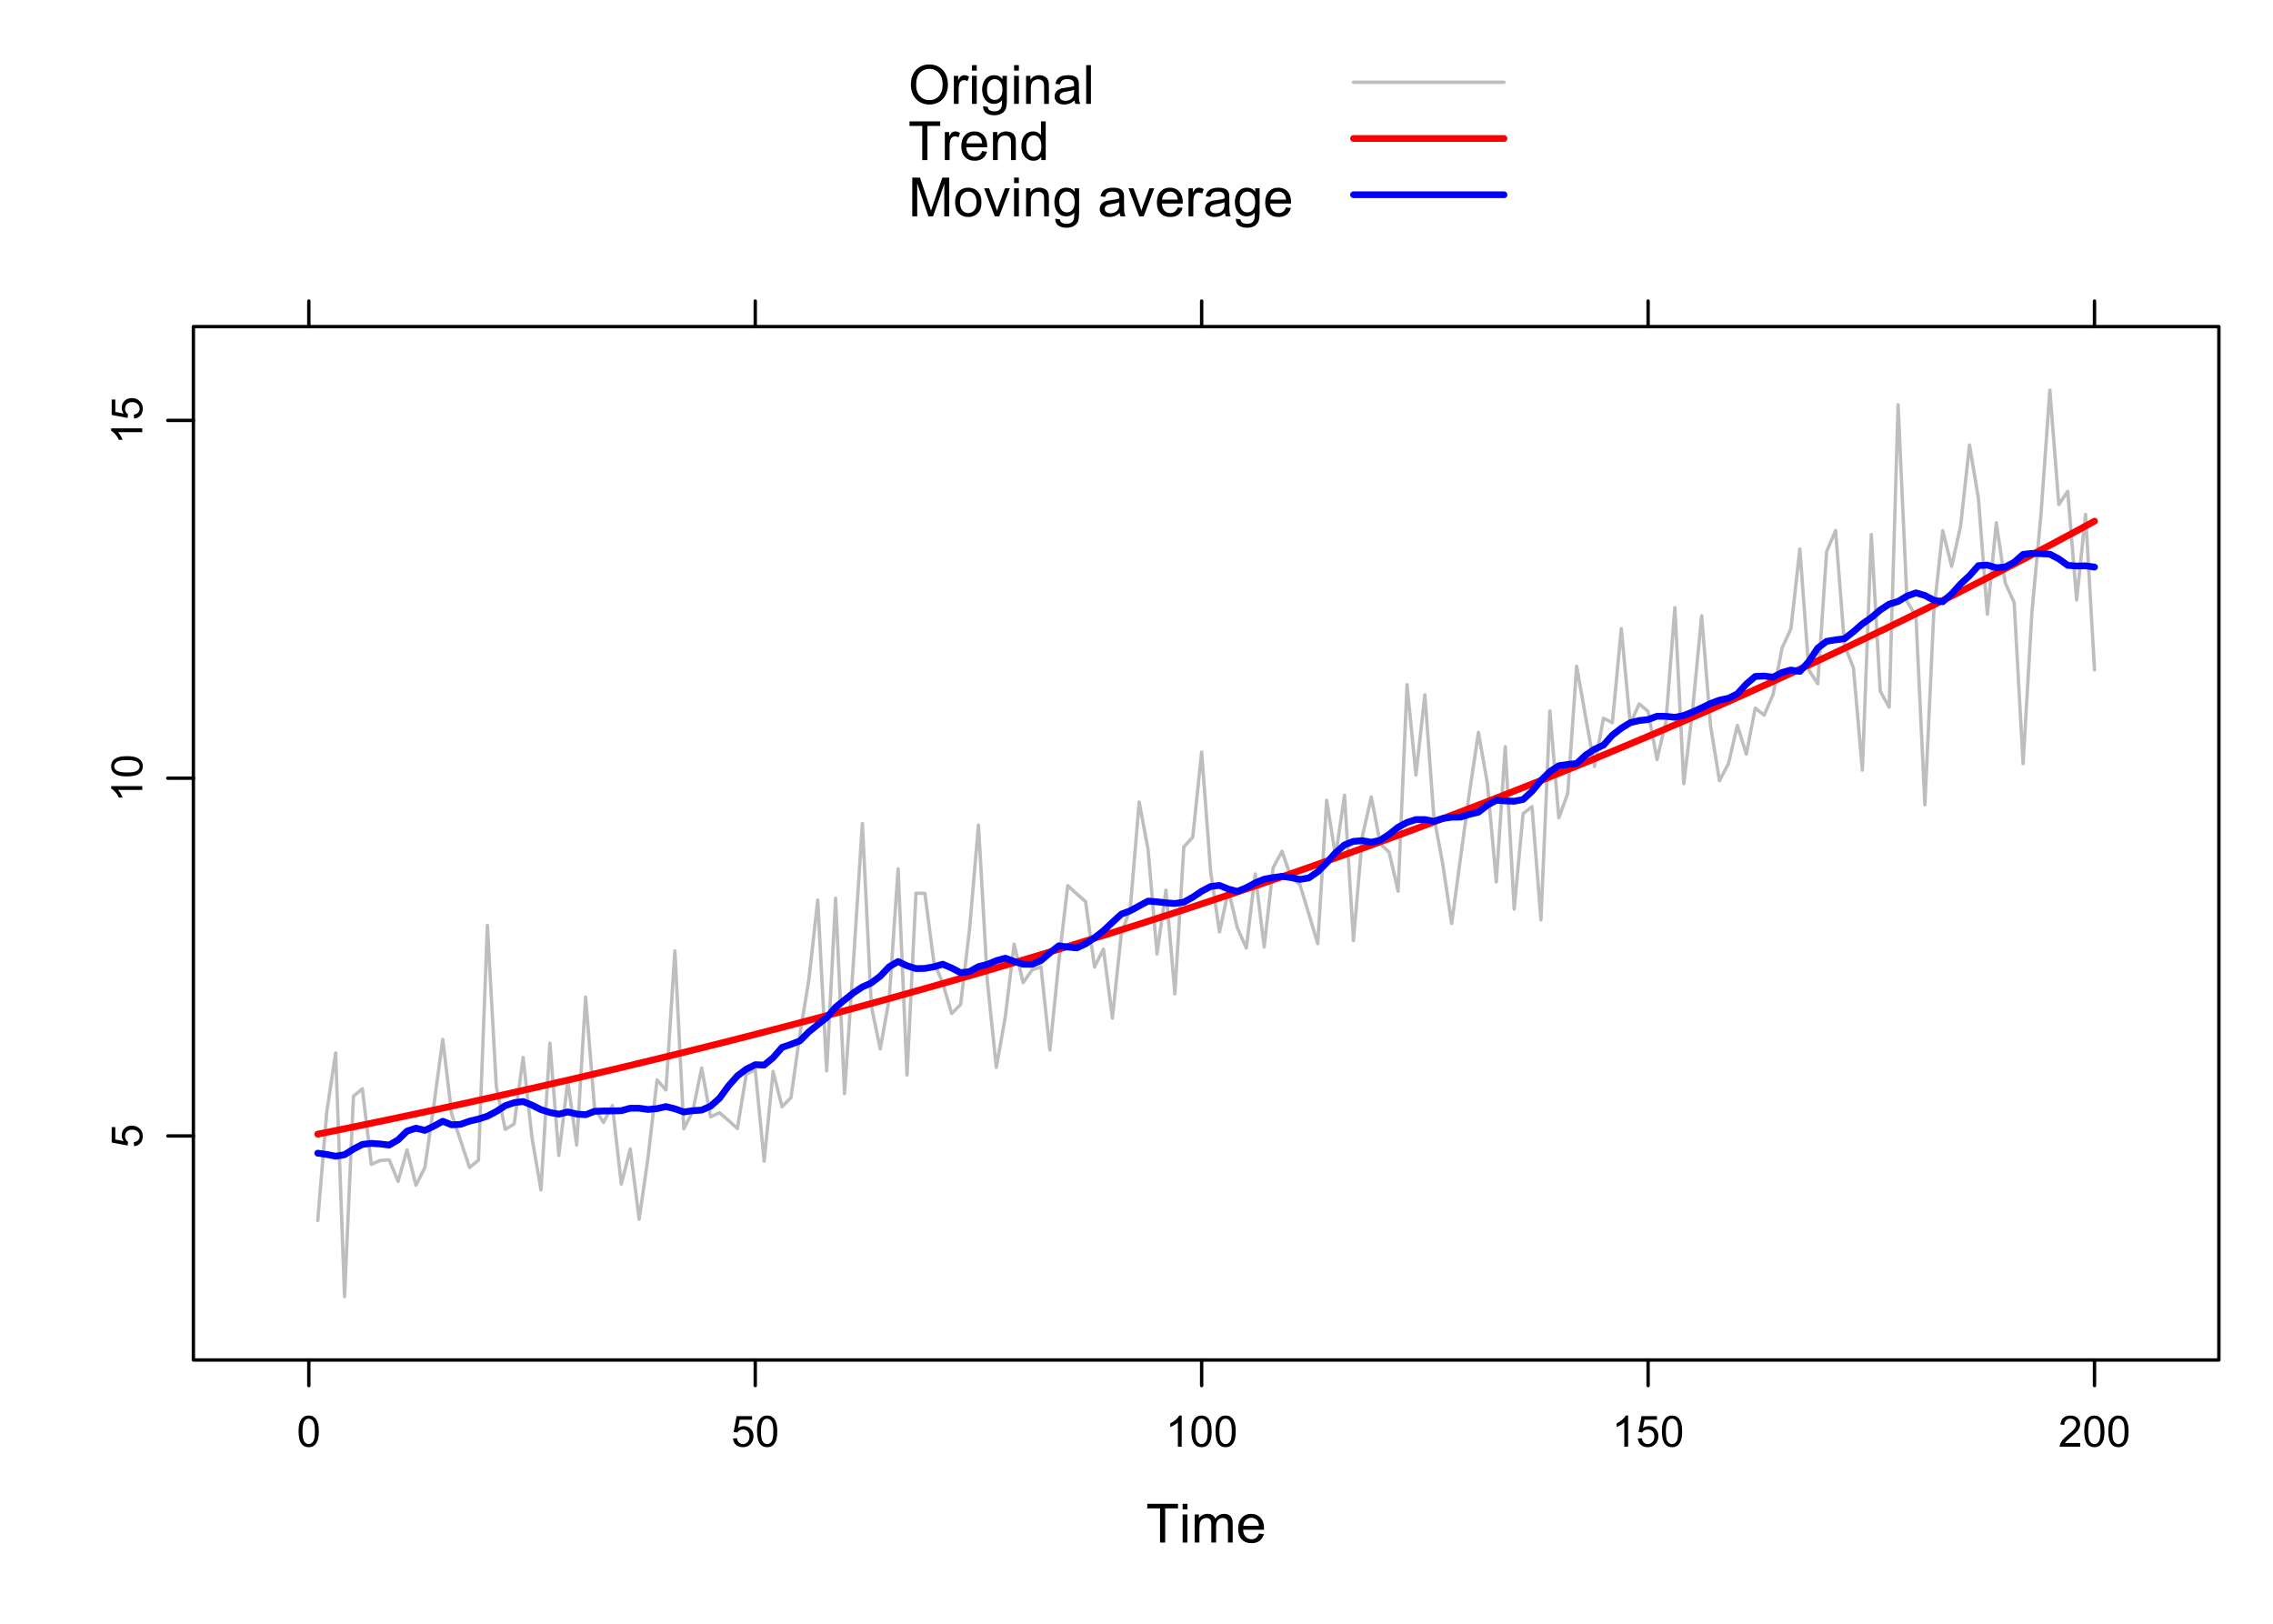 <?xml version="1.0" encoding="UTF-8"?>
<svg xmlns="http://www.w3.org/2000/svg" xmlns:xlink="http://www.w3.org/1999/xlink" width="504" height="360" viewBox="0 0 504 360">
<defs>
<g>
<g id="glyph-0-0">
<path d="M 3.109 0 L 3.109 -7.578 L 0.281 -7.578 L 0.281 -8.59 L 7.09 -8.59 L 7.09 -7.578 L 4.25 -7.578 L 4.25 0 Z M 3.109 0 "/>
</g>
<g id="glyph-0-1">
<path d="M 0.797 -7.375 L 0.797 -8.59 L 1.852 -8.59 L 1.852 -7.375 L 0.797 -7.375 M 0.797 0 L 0.797 -6.223 L 1.852 -6.223 L 1.852 0 Z M 0.797 0 "/>
</g>
<g id="glyph-0-2">
<path d="M 0.789 0 L 0.789 -6.223 L 1.734 -6.223 L 1.734 -5.352 C 1.93 -5.656 2.188 -5.898 2.516 -6.086 C 2.836 -6.27 3.207 -6.363 3.621 -6.363 C 4.082 -6.363 4.461 -6.266 4.754 -6.078 C 5.051 -5.883 5.258 -5.617 5.379 -5.273 C 5.871 -6 6.512 -6.363 7.301 -6.363 C 7.918 -6.363 8.391 -6.191 8.727 -5.852 C 9.055 -5.508 9.223 -4.98 9.223 -4.273 L 9.223 0 L 8.172 0 L 8.172 -3.922 C 8.172 -4.34 8.141 -4.645 8.07 -4.832 C 8.004 -5.016 7.879 -5.164 7.699 -5.281 C 7.52 -5.391 7.309 -5.449 7.066 -5.449 C 6.629 -5.449 6.266 -5.305 5.977 -5.012 C 5.688 -4.723 5.543 -4.254 5.543 -3.617 L 5.543 0 L 4.488 0 L 4.488 -4.043 C 4.488 -4.512 4.402 -4.863 4.23 -5.098 C 4.059 -5.332 3.777 -5.449 3.387 -5.449 C 3.09 -5.449 2.816 -5.371 2.562 -5.215 C 2.312 -5.059 2.129 -4.828 2.016 -4.531 C 1.902 -4.227 1.844 -3.793 1.844 -3.227 L 1.844 0 Z M 0.789 0 "/>
</g>
<g id="glyph-0-3">
<path d="M 5.051 -2.004 L 6.141 -1.867 C 5.969 -1.23 5.648 -0.738 5.188 -0.387 C 4.719 -0.035 4.125 0.141 3.406 0.141 C 2.492 0.141 1.773 -0.141 1.238 -0.699 C 0.707 -1.262 0.438 -2.047 0.438 -3.059 C 0.438 -4.105 0.711 -4.918 1.25 -5.496 C 1.789 -6.074 2.484 -6.363 3.344 -6.363 C 4.18 -6.363 4.859 -6.078 5.383 -5.516 C 5.914 -4.945 6.176 -4.148 6.176 -3.125 C 6.176 -3.059 6.172 -2.965 6.172 -2.844 L 1.531 -2.844 C 1.566 -2.156 1.762 -1.633 2.109 -1.273 C 2.457 -0.906 2.891 -0.727 3.41 -0.727 C 3.797 -0.727 4.125 -0.828 4.398 -1.031 C 4.672 -1.234 4.891 -1.559 5.051 -2.004 M 1.586 -3.711 L 5.062 -3.711 C 5.016 -4.23 4.883 -4.625 4.664 -4.887 C 4.328 -5.293 3.891 -5.496 3.359 -5.496 C 2.871 -5.496 2.465 -5.332 2.137 -5.008 C 1.805 -4.684 1.625 -4.25 1.586 -3.711 Z M 1.586 -3.711 "/>
</g>
<g id="glyph-0-4">
<path d="M 0.578 -4.184 C 0.578 -5.609 0.961 -6.727 1.727 -7.531 C 2.492 -8.34 3.48 -8.742 4.695 -8.742 C 5.484 -8.742 6.199 -8.551 6.836 -8.172 C 7.473 -7.793 7.961 -7.266 8.293 -6.59 C 8.629 -5.91 8.797 -5.141 8.797 -4.281 C 8.797 -3.41 8.617 -2.633 8.266 -1.945 C 7.914 -1.258 7.418 -0.738 6.773 -0.383 C 6.129 -0.031 5.434 0.148 4.688 0.148 C 3.879 0.148 3.156 -0.051 2.52 -0.438 C 1.883 -0.828 1.398 -1.363 1.07 -2.039 C 0.742 -2.715 0.578 -3.43 0.578 -4.184 M 1.75 -4.164 C 1.75 -3.129 2.031 -2.316 2.586 -1.719 C 3.145 -1.125 3.84 -0.828 4.68 -0.828 C 5.539 -0.828 6.242 -1.125 6.793 -1.727 C 7.348 -2.328 7.625 -3.184 7.625 -4.289 C 7.625 -4.988 7.504 -5.598 7.27 -6.121 C 7.031 -6.641 6.688 -7.047 6.23 -7.332 C 5.777 -7.621 5.266 -7.766 4.699 -7.766 C 3.895 -7.766 3.203 -7.488 2.621 -6.934 C 2.043 -6.383 1.75 -5.457 1.75 -4.164 Z M 1.75 -4.164 "/>
</g>
<g id="glyph-0-5">
<path d="M 0.781 0 L 0.781 -6.223 L 1.727 -6.223 L 1.727 -5.281 C 1.969 -5.719 2.195 -6.012 2.398 -6.152 C 2.605 -6.293 2.828 -6.363 3.078 -6.363 C 3.43 -6.363 3.793 -6.25 4.16 -6.023 L 3.797 -5.047 C 3.539 -5.195 3.281 -5.273 3.023 -5.273 C 2.793 -5.273 2.586 -5.203 2.402 -5.066 C 2.219 -4.926 2.086 -4.734 2.008 -4.488 C 1.891 -4.113 1.836 -3.703 1.836 -3.258 L 1.836 0 Z M 0.781 0 "/>
</g>
<g id="glyph-0-6">
<path d="M 0.598 0.516 L 1.625 0.668 C 1.664 0.984 1.785 1.215 1.98 1.359 C 2.242 1.555 2.598 1.652 3.055 1.652 C 3.539 1.652 3.918 1.555 4.184 1.359 C 4.449 1.164 4.629 0.891 4.723 0.539 C 4.777 0.324 4.801 -0.129 4.797 -0.812 C 4.336 -0.273 3.762 0 3.078 0 C 2.219 0 1.559 -0.309 1.09 -0.926 C 0.621 -1.543 0.387 -2.281 0.387 -3.148 C 0.387 -3.738 0.492 -4.289 0.711 -4.789 C 0.922 -5.293 1.234 -5.68 1.645 -5.953 C 2.051 -6.227 2.531 -6.363 3.082 -6.363 C 3.816 -6.363 4.422 -6.066 4.898 -5.473 L 4.898 -6.223 L 5.871 -6.223 L 5.871 -0.844 C 5.871 0.125 5.773 0.812 5.574 1.215 C 5.379 1.621 5.066 1.938 4.637 2.172 C 4.211 2.406 3.684 2.523 3.059 2.523 C 2.316 2.523 1.719 2.359 1.258 2.023 C 0.805 1.691 0.582 1.188 0.598 0.516 M 1.469 -3.223 C 1.469 -2.406 1.633 -1.812 1.957 -1.438 C 2.281 -1.062 2.688 -0.875 3.176 -0.875 C 3.66 -0.875 4.066 -1.059 4.395 -1.434 C 4.723 -1.805 4.887 -2.391 4.887 -3.188 C 4.887 -3.949 4.719 -4.523 4.379 -4.91 C 4.043 -5.297 3.633 -5.492 3.156 -5.492 C 2.688 -5.492 2.289 -5.301 1.961 -4.918 C 1.633 -4.539 1.469 -3.973 1.469 -3.223 Z M 1.469 -3.223 "/>
</g>
<g id="glyph-0-7">
<path d="M 0.789 0 L 0.789 -6.223 L 1.742 -6.223 L 1.742 -5.336 C 2.195 -6.02 2.855 -6.363 3.719 -6.363 C 4.094 -6.363 4.441 -6.297 4.754 -6.16 C 5.07 -6.027 5.305 -5.848 5.461 -5.633 C 5.617 -5.41 5.727 -5.152 5.789 -4.852 C 5.828 -4.656 5.848 -4.312 5.848 -3.828 L 5.848 0 L 4.793 0 L 4.793 -3.785 C 4.793 -4.215 4.75 -4.535 4.672 -4.75 C 4.586 -4.961 4.441 -5.133 4.234 -5.258 C 4.023 -5.387 3.781 -5.449 3.5 -5.449 C 3.047 -5.449 2.66 -5.305 2.336 -5.023 C 2.008 -4.734 1.844 -4.195 1.844 -3.398 L 1.844 0 Z M 0.789 0 "/>
</g>
<g id="glyph-0-8">
<path d="M 4.852 -0.766 C 4.461 -0.434 4.086 -0.199 3.723 -0.062 C 3.363 0.07 2.973 0.141 2.562 0.141 C 1.875 0.141 1.352 -0.027 0.984 -0.359 C 0.617 -0.695 0.434 -1.121 0.434 -1.641 C 0.434 -1.945 0.504 -2.223 0.641 -2.477 C 0.781 -2.727 0.961 -2.93 1.188 -3.082 C 1.41 -3.234 1.664 -3.348 1.945 -3.43 C 2.152 -3.48 2.465 -3.535 2.883 -3.586 C 3.734 -3.688 4.359 -3.809 4.766 -3.949 C 4.766 -4.094 4.77 -4.184 4.77 -4.227 C 4.77 -4.652 4.672 -4.957 4.469 -5.133 C 4.203 -5.371 3.801 -5.492 3.27 -5.492 C 2.773 -5.492 2.406 -5.402 2.172 -5.23 C 1.934 -5.055 1.758 -4.746 1.648 -4.305 L 0.617 -4.445 C 0.707 -4.887 0.863 -5.246 1.078 -5.516 C 1.293 -5.789 1.602 -5.996 2.008 -6.145 C 2.414 -6.289 2.887 -6.363 3.422 -6.363 C 3.953 -6.363 4.383 -6.301 4.719 -6.176 C 5.047 -6.051 5.293 -5.895 5.449 -5.703 C 5.605 -5.516 5.715 -5.273 5.777 -4.984 C 5.812 -4.805 5.828 -4.484 5.828 -4.016 L 5.828 -2.609 C 5.828 -1.629 5.852 -1.008 5.898 -0.746 C 5.941 -0.488 6.031 -0.238 6.164 0 L 5.062 0 C 4.953 -0.219 4.883 -0.477 4.852 -0.766 M 4.766 -3.125 C 4.379 -2.965 3.805 -2.832 3.039 -2.727 C 2.605 -2.66 2.301 -2.59 2.121 -2.516 C 1.941 -2.434 1.801 -2.32 1.703 -2.172 C 1.605 -2.02 1.559 -1.852 1.559 -1.672 C 1.559 -1.387 1.664 -1.152 1.879 -0.969 C 2.09 -0.781 2.402 -0.684 2.812 -0.688 C 3.219 -0.684 3.578 -0.773 3.898 -0.953 C 4.211 -1.129 4.445 -1.371 4.594 -1.68 C 4.707 -1.918 4.762 -2.27 4.766 -2.734 Z M 4.766 -3.125 "/>
</g>
<g id="glyph-0-9">
<path d="M 0.766 0 L 0.766 -8.59 L 1.82 -8.59 L 1.82 0 Z M 0.766 0 "/>
</g>
<g id="glyph-0-10">
<path d="M 4.828 0 L 4.828 -0.785 C 4.434 -0.168 3.852 0.141 3.086 0.141 C 2.59 0.141 2.137 0.004 1.719 -0.27 C 1.305 -0.543 0.98 -0.926 0.754 -1.414 C 0.523 -1.906 0.41 -2.469 0.41 -3.105 C 0.41 -3.727 0.512 -4.289 0.719 -4.797 C 0.926 -5.301 1.238 -5.688 1.652 -5.961 C 2.066 -6.227 2.527 -6.363 3.039 -6.363 C 3.414 -6.363 3.75 -6.285 4.043 -6.125 C 4.336 -5.969 4.574 -5.762 4.758 -5.508 L 4.758 -8.59 L 5.805 -8.59 L 5.805 0 L 4.828 0 M 1.492 -3.105 C 1.492 -2.309 1.66 -1.711 2 -1.32 C 2.332 -0.922 2.73 -0.727 3.188 -0.727 C 3.648 -0.727 4.039 -0.914 4.363 -1.293 C 4.684 -1.668 4.844 -2.242 4.844 -3.016 C 4.844 -3.867 4.68 -4.492 4.352 -4.891 C 4.023 -5.289 3.621 -5.492 3.141 -5.492 C 2.672 -5.492 2.281 -5.297 1.965 -4.914 C 1.652 -4.531 1.492 -3.93 1.492 -3.105 Z M 1.492 -3.105 "/>
</g>
<g id="glyph-0-11">
<path d="M 0.891 0 L 0.891 -8.59 L 2.602 -8.59 L 4.633 -2.508 C 4.82 -1.941 4.957 -1.516 5.047 -1.234 C 5.141 -1.547 5.293 -2.008 5.5 -2.613 L 7.559 -8.59 L 9.086 -8.59 L 9.086 0 L 7.992 0 L 7.992 -7.188 L 5.496 0 L 4.469 0 L 1.984 -7.312 L 1.984 0 Z M 0.891 0 "/>
</g>
<g id="glyph-0-12">
<path d="M 0.398 -3.109 C 0.398 -4.262 0.719 -5.117 1.359 -5.672 C 1.895 -6.133 2.547 -6.363 3.316 -6.363 C 4.172 -6.363 4.871 -6.082 5.414 -5.523 C 5.957 -4.961 6.227 -4.188 6.227 -3.199 C 6.227 -2.398 6.109 -1.77 5.867 -1.309 C 5.629 -0.852 5.277 -0.492 4.82 -0.242 C 4.359 0.012 3.859 0.141 3.316 0.141 C 2.445 0.141 1.742 -0.141 1.203 -0.695 C 0.668 -1.254 0.398 -2.059 0.398 -3.109 M 1.484 -3.109 C 1.484 -2.312 1.656 -1.719 2.004 -1.32 C 2.352 -0.926 2.789 -0.727 3.316 -0.727 C 3.84 -0.727 4.273 -0.926 4.625 -1.324 C 4.969 -1.723 5.145 -2.328 5.145 -3.148 C 5.145 -3.914 4.969 -4.5 4.621 -4.895 C 4.27 -5.293 3.836 -5.492 3.316 -5.492 C 2.789 -5.492 2.352 -5.293 2.004 -4.898 C 1.656 -4.504 1.484 -3.906 1.484 -3.109 Z M 1.484 -3.109 "/>
</g>
<g id="glyph-0-13">
<path d="M 2.52 0 L 0.152 -6.223 L 1.266 -6.223 L 2.602 -2.496 C 2.746 -2.094 2.879 -1.676 3 -1.242 C 3.094 -1.57 3.223 -1.965 3.391 -2.426 L 4.773 -6.223 L 5.859 -6.223 L 3.504 0 Z M 2.52 0 "/>
</g>
<g id="glyph-0-14">
</g>
<g id="glyph-1-0">
<path d="M -1.801 -0.398 L -1.875 -1.285 C -1.445 -1.352 -1.121 -1.504 -0.902 -1.742 C -0.684 -1.98 -0.578 -2.27 -0.578 -2.605 C -0.578 -3.012 -0.73 -3.355 -1.035 -3.637 C -1.344 -3.918 -1.75 -4.059 -2.254 -4.059 C -2.734 -4.059 -3.117 -3.926 -3.395 -3.652 C -3.672 -3.383 -3.812 -3.031 -3.812 -2.594 C -3.812 -2.32 -3.75 -2.074 -3.625 -1.855 C -3.504 -1.637 -3.344 -1.465 -3.145 -1.34 L -3.25 -0.547 L -6.777 -1.215 L -6.777 -4.633 L -5.973 -4.633 L -5.973 -1.891 L -4.125 -1.52 C -4.414 -1.93 -4.555 -2.363 -4.555 -2.816 C -4.555 -3.418 -4.348 -3.922 -3.934 -4.336 C -3.516 -4.75 -2.984 -4.953 -2.328 -4.953 C -1.707 -4.953 -1.172 -4.773 -0.719 -4.41 C -0.16 -3.969 0.117 -3.367 0.117 -2.605 C 0.117 -1.98 -0.059 -1.473 -0.406 -1.074 C -0.758 -0.68 -1.223 -0.453 -1.801 -0.398 Z M -1.801 -0.398 "/>
</g>
<g id="glyph-1-1">
<path d="M 0 -3.578 L 0 -2.734 L -5.375 -2.734 C -5.184 -2.531 -4.988 -2.262 -4.797 -1.934 C -4.602 -1.605 -4.457 -1.309 -4.359 -1.047 L -5.176 -1.047 C -5.398 -1.516 -5.664 -1.93 -5.98 -2.281 C -6.297 -2.637 -6.602 -2.887 -6.898 -3.031 L -6.898 -3.578 Z M 0 -3.578 "/>
</g>
<g id="glyph-1-2">
<path d="M -3.391 -0.398 C -4.203 -0.398 -4.855 -0.48 -5.352 -0.648 C -5.848 -0.816 -6.227 -1.066 -6.496 -1.395 C -6.766 -1.723 -6.898 -2.141 -6.898 -2.641 C -6.898 -3.008 -6.824 -3.332 -6.676 -3.609 C -6.527 -3.887 -6.316 -4.117 -6.035 -4.297 C -5.754 -4.48 -5.414 -4.621 -5.012 -4.727 C -4.613 -4.828 -4.07 -4.879 -3.391 -4.879 C -2.582 -4.879 -1.934 -4.797 -1.438 -4.633 C -0.941 -4.465 -0.559 -4.219 -0.289 -3.887 C -0.02 -3.559 0.117 -3.141 0.117 -2.641 C 0.117 -1.977 -0.121 -1.457 -0.594 -1.078 C -1.168 -0.625 -2.098 -0.398 -3.391 -0.398 M -3.391 -1.266 C -2.262 -1.266 -1.512 -1.398 -1.137 -1.66 C -0.762 -1.926 -0.578 -2.25 -0.578 -2.641 C -0.578 -3.027 -0.766 -3.352 -1.141 -3.617 C -1.516 -3.879 -2.266 -4.012 -3.391 -4.012 C -4.52 -4.012 -5.273 -3.879 -5.645 -3.617 C -6.016 -3.352 -6.203 -3.023 -6.203 -2.629 C -6.203 -2.242 -6.039 -1.934 -5.711 -1.703 C -5.289 -1.41 -4.516 -1.266 -3.391 -1.266 Z M -3.391 -1.266 "/>
</g>
<g id="glyph-2-0">
<path d="M 0.398 -3.391 C 0.398 -4.203 0.48 -4.855 0.648 -5.352 C 0.816 -5.848 1.066 -6.227 1.395 -6.496 C 1.723 -6.766 2.141 -6.898 2.641 -6.898 C 3.008 -6.898 3.332 -6.824 3.609 -6.676 C 3.887 -6.527 4.117 -6.316 4.297 -6.035 C 4.48 -5.754 4.621 -5.414 4.727 -5.012 C 4.828 -4.613 4.879 -4.07 4.879 -3.391 C 4.879 -2.582 4.797 -1.934 4.633 -1.438 C 4.465 -0.941 4.219 -0.559 3.887 -0.289 C 3.559 -0.02 3.141 0.117 2.641 0.117 C 1.977 0.117 1.457 -0.121 1.078 -0.594 C 0.625 -1.168 0.398 -2.098 0.398 -3.391 M 1.266 -3.391 C 1.266 -2.262 1.398 -1.512 1.66 -1.137 C 1.926 -0.762 2.25 -0.578 2.641 -0.578 C 3.027 -0.578 3.352 -0.766 3.617 -1.141 C 3.879 -1.516 4.012 -2.266 4.012 -3.391 C 4.012 -4.52 3.879 -5.273 3.617 -5.645 C 3.352 -6.016 3.023 -6.203 2.629 -6.203 C 2.242 -6.203 1.934 -6.039 1.703 -5.711 C 1.41 -5.289 1.266 -4.516 1.266 -3.391 Z M 1.266 -3.391 "/>
</g>
<g id="glyph-2-1">
<path d="M 0.398 -1.801 L 1.285 -1.875 C 1.352 -1.445 1.504 -1.121 1.742 -0.902 C 1.98 -0.684 2.27 -0.578 2.605 -0.578 C 3.012 -0.578 3.355 -0.73 3.637 -1.035 C 3.918 -1.344 4.059 -1.75 4.059 -2.254 C 4.059 -2.734 3.926 -3.117 3.652 -3.395 C 3.383 -3.672 3.031 -3.812 2.594 -3.812 C 2.32 -3.812 2.074 -3.75 1.855 -3.625 C 1.637 -3.504 1.465 -3.344 1.34 -3.145 L 0.547 -3.25 L 1.215 -6.777 L 4.633 -6.777 L 4.633 -5.973 L 1.891 -5.973 L 1.52 -4.125 C 1.93 -4.414 2.363 -4.555 2.816 -4.555 C 3.418 -4.555 3.922 -4.348 4.336 -3.934 C 4.75 -3.516 4.953 -2.984 4.953 -2.328 C 4.953 -1.707 4.773 -1.172 4.41 -0.719 C 3.969 -0.16 3.367 0.117 2.605 0.117 C 1.98 0.117 1.473 -0.059 1.074 -0.406 C 0.68 -0.758 0.453 -1.223 0.398 -1.801 Z M 0.398 -1.801 "/>
</g>
<g id="glyph-2-2">
<path d="M 3.578 0 L 2.734 0 L 2.734 -5.375 C 2.531 -5.184 2.262 -4.988 1.934 -4.797 C 1.605 -4.602 1.309 -4.457 1.047 -4.359 L 1.047 -5.176 C 1.516 -5.398 1.93 -5.664 2.281 -5.98 C 2.637 -6.297 2.887 -6.602 3.031 -6.898 L 3.578 -6.898 Z M 3.578 0 "/>
</g>
<g id="glyph-2-3">
<path d="M 4.832 -0.812 L 4.832 0 L 0.289 0 C 0.285 -0.203 0.316 -0.398 0.391 -0.586 C 0.504 -0.895 0.691 -1.199 0.945 -1.5 C 1.199 -1.801 1.566 -2.148 2.047 -2.539 C 2.797 -3.152 3.301 -3.637 3.562 -3.996 C 3.824 -4.355 3.957 -4.691 3.957 -5.012 C 3.957 -5.344 3.836 -5.629 3.598 -5.855 C 3.359 -6.086 3.047 -6.203 2.664 -6.203 C 2.258 -6.203 1.93 -6.078 1.688 -5.836 C 1.445 -5.594 1.32 -5.254 1.316 -4.824 L 0.449 -4.914 C 0.508 -5.559 0.734 -6.051 1.121 -6.391 C 1.508 -6.73 2.027 -6.898 2.68 -6.898 C 3.34 -6.898 3.863 -6.719 4.246 -6.352 C 4.633 -5.984 4.824 -5.531 4.824 -4.992 C 4.824 -4.719 4.766 -4.445 4.656 -4.18 C 4.543 -3.914 4.355 -3.637 4.094 -3.344 C 3.832 -3.047 3.398 -2.645 2.793 -2.133 C 2.289 -1.707 1.961 -1.418 1.82 -1.27 C 1.676 -1.117 1.555 -0.965 1.461 -0.812 Z M 4.832 -0.812 "/>
</g>
</g>
</defs>
<rect x="-50.4" y="-36" width="604.8" height="432" fill="rgb(100%, 100%, 100%)" fill-opacity="1"/>
<g fill="rgb(0%, 0%, 0%)" fill-opacity="1">
<use xlink:href="#glyph-0-0" x="254.109" y="342"/>
<use xlink:href="#glyph-0-1" x="261.439" y="342"/>
<use xlink:href="#glyph-0-2" x="264.105" y="342"/>
<use xlink:href="#glyph-0-3" x="274.102" y="342"/>
</g>
<path fill="none" stroke-width="0.75" stroke-linecap="round" stroke-linejoin="round" stroke="rgb(0%, 0%, 0%)" stroke-opacity="1" stroke-miterlimit="10" d="M 68.477 72.418 L 68.477 66.75 "/>
<path fill="none" stroke-width="0.75" stroke-linecap="round" stroke-linejoin="round" stroke="rgb(0%, 0%, 0%)" stroke-opacity="1" stroke-miterlimit="10" d="M 167.465 72.418 L 167.465 66.75 "/>
<path fill="none" stroke-width="0.75" stroke-linecap="round" stroke-linejoin="round" stroke="rgb(0%, 0%, 0%)" stroke-opacity="1" stroke-miterlimit="10" d="M 266.449 72.418 L 266.449 66.75 "/>
<path fill="none" stroke-width="0.75" stroke-linecap="round" stroke-linejoin="round" stroke="rgb(0%, 0%, 0%)" stroke-opacity="1" stroke-miterlimit="10" d="M 365.438 72.418 L 365.438 66.75 "/>
<path fill="none" stroke-width="0.75" stroke-linecap="round" stroke-linejoin="round" stroke="rgb(0%, 0%, 0%)" stroke-opacity="1" stroke-miterlimit="10" d="M 464.422 72.418 L 464.422 66.75 "/>
<path fill="none" stroke-width="0.75" stroke-linecap="round" stroke-linejoin="round" stroke="rgb(0%, 0%, 0%)" stroke-opacity="1" stroke-miterlimit="10" d="M 42.879 251.852 L 37.211 251.852 "/>
<path fill="none" stroke-width="0.75" stroke-linecap="round" stroke-linejoin="round" stroke="rgb(0%, 0%, 0%)" stroke-opacity="1" stroke-miterlimit="10" d="M 42.879 172.531 L 37.211 172.531 "/>
<path fill="none" stroke-width="0.75" stroke-linecap="round" stroke-linejoin="round" stroke="rgb(0%, 0%, 0%)" stroke-opacity="1" stroke-miterlimit="10" d="M 42.879 93.211 L 37.211 93.211 "/>
<g fill="rgb(0%, 0%, 0%)" fill-opacity="1">
<use xlink:href="#glyph-1-0" x="31.543" y="254.52"/>
</g>
<g fill="rgb(0%, 0%, 0%)" fill-opacity="1">
<use xlink:href="#glyph-1-1" x="31.543" y="177.871"/>
<use xlink:href="#glyph-1-2" x="31.543" y="172.532"/>
</g>
<g fill="rgb(0%, 0%, 0%)" fill-opacity="1">
<use xlink:href="#glyph-1-1" x="31.543" y="98.551"/>
<use xlink:href="#glyph-1-0" x="31.543" y="93.212"/>
</g>
<path fill="none" stroke-width="0.75" stroke-linecap="round" stroke-linejoin="round" stroke="rgb(0%, 0%, 0%)" stroke-opacity="1" stroke-miterlimit="10" d="M 68.477 301.531 L 68.477 307.199 "/>
<path fill="none" stroke-width="0.75" stroke-linecap="round" stroke-linejoin="round" stroke="rgb(0%, 0%, 0%)" stroke-opacity="1" stroke-miterlimit="10" d="M 167.465 301.531 L 167.465 307.199 "/>
<path fill="none" stroke-width="0.75" stroke-linecap="round" stroke-linejoin="round" stroke="rgb(0%, 0%, 0%)" stroke-opacity="1" stroke-miterlimit="10" d="M 266.449 301.531 L 266.449 307.199 "/>
<path fill="none" stroke-width="0.75" stroke-linecap="round" stroke-linejoin="round" stroke="rgb(0%, 0%, 0%)" stroke-opacity="1" stroke-miterlimit="10" d="M 365.438 301.531 L 365.438 307.199 "/>
<path fill="none" stroke-width="0.75" stroke-linecap="round" stroke-linejoin="round" stroke="rgb(0%, 0%, 0%)" stroke-opacity="1" stroke-miterlimit="10" d="M 464.422 301.531 L 464.422 307.199 "/>
<g fill="rgb(0%, 0%, 0%)" fill-opacity="1">
<use xlink:href="#glyph-2-0" x="65.809" y="320.742"/>
</g>
<g fill="rgb(0%, 0%, 0%)" fill-opacity="1">
<use xlink:href="#glyph-2-1" x="162.125" y="320.742"/>
<use xlink:href="#glyph-2-0" x="167.464" y="320.742"/>
</g>
<g fill="rgb(0%, 0%, 0%)" fill-opacity="1">
<use xlink:href="#glyph-2-2" x="258.441" y="320.742"/>
<use xlink:href="#glyph-2-0" x="263.78" y="320.742"/>
<use xlink:href="#glyph-2-0" x="269.12" y="320.742"/>
</g>
<g fill="rgb(0%, 0%, 0%)" fill-opacity="1">
<use xlink:href="#glyph-2-2" x="357.43" y="320.742"/>
<use xlink:href="#glyph-2-1" x="362.769" y="320.742"/>
<use xlink:href="#glyph-2-0" x="368.108" y="320.742"/>
</g>
<g fill="rgb(0%, 0%, 0%)" fill-opacity="1">
<use xlink:href="#glyph-2-3" x="456.414" y="320.742"/>
<use xlink:href="#glyph-2-0" x="461.753" y="320.742"/>
<use xlink:href="#glyph-2-0" x="467.092" y="320.742"/>
</g>
<path fill="none" stroke-width="0.75" stroke-linecap="round" stroke-linejoin="round" stroke="rgb(74.51%, 74.51%, 74.51%)" stroke-opacity="1" stroke-miterlimit="10" d="M 70.457 270.602 L 72.438 246.652 L 74.418 233.449 L 76.395 287.461 L 78.375 243.035 L 80.355 241.406 L 82.336 258.145 L 84.316 257.285 L 86.297 257.156 L 88.273 261.906 L 90.254 254.938 L 92.234 262.785 L 94.215 258.84 L 96.195 245.078 L 98.172 230.453 L 100.152 246.996 L 102.133 252.922 L 104.113 258.836 L 106.094 257.227 L 108.07 205.184 L 110.051 240.941 L 112.031 250.414 L 114.012 249.172 L 115.992 234.449 L 117.969 252.297 L 119.949 263.816 L 121.93 231.27 L 123.91 256.172 L 125.891 239.715 L 127.871 253.863 L 129.848 221.066 L 131.828 245.633 L 133.809 248.875 L 135.789 245.105 L 137.77 262.527 L 139.746 254.73 L 141.727 270.316 L 143.707 256.527 L 145.688 239.441 L 147.668 241.68 L 149.645 210.809 L 151.625 250.27 L 153.605 246.395 L 155.586 236.785 L 157.566 247.613 L 159.543 246.703 L 161.523 248.406 L 163.504 250.199 L 165.484 238.141 L 167.465 237.203 L 169.445 257.465 L 171.422 237.535 L 173.402 245.375 L 175.383 243.367 L 177.363 229.32 L 179.344 217.289 L 181.32 199.555 L 183.301 237.434 L 185.281 199.16 L 187.262 242.469 L 189.242 213.148 L 191.219 182.586 L 193.199 223.035 L 195.18 232.562 L 197.16 221.512 L 199.141 192.648 L 201.117 238.352 L 203.098 198.031 L 205.078 198.078 L 207.059 213.273 L 209.039 217.938 L 211.02 224.707 L 212.996 222.723 L 214.977 206.051 L 216.957 182.918 L 218.938 217.617 L 220.918 236.664 L 222.895 225.496 L 224.875 209.332 L 226.855 217.871 L 228.836 215.066 L 230.816 214.348 L 232.793 232.82 L 234.773 213.207 L 236.754 196.355 L 238.734 198.168 L 240.715 199.898 L 242.691 214.398 L 244.672 210.434 L 246.652 225.723 L 248.633 206.992 L 250.613 201.473 L 252.594 177.828 L 254.57 188.371 L 256.551 211.484 L 258.531 197.344 L 260.512 220.34 L 262.492 187.766 L 264.469 185.613 L 266.449 166.746 L 268.43 193.164 L 270.41 206.613 L 272.391 197.371 L 274.367 205.723 L 276.348 210.188 L 278.328 193.762 L 280.309 209.953 L 282.289 192.391 L 284.266 188.742 L 286.246 194.516 L 288.227 196.109 L 290.207 202.605 L 292.188 209.219 L 294.168 177.438 L 296.145 189.855 L 298.125 176.316 L 300.105 208.531 L 302.086 185.398 L 304.066 176.684 L 306.043 187.059 L 308.023 188.953 L 310.004 197.594 L 311.984 151.805 L 313.965 171.816 L 315.941 154.043 L 317.922 180.969 L 319.902 191.508 L 321.883 204.75 L 323.863 190.078 L 325.84 175.641 L 327.82 162.387 L 329.801 173.695 L 331.781 195.527 L 333.762 165.551 L 335.742 201.562 L 337.719 180.406 L 339.699 178.832 L 341.68 203.938 L 343.66 157.641 L 345.641 181.32 L 347.617 175.938 L 349.598 147.703 L 351.578 158.926 L 353.559 169.934 L 355.539 159.246 L 357.516 160.242 L 359.496 139.371 L 361.477 160.543 L 363.457 156.055 L 365.438 157.738 L 367.414 168.395 L 369.395 160.016 L 371.375 134.715 L 373.355 173.75 L 375.336 157.066 L 377.316 136.527 L 379.293 160.992 L 381.273 173.109 L 383.254 169.32 L 385.234 160.828 L 387.215 167.199 L 389.191 157 L 391.172 158.547 L 393.152 153.98 L 395.133 143.715 L 397.113 139.355 L 399.09 121.73 L 401.07 148.527 L 403.051 151.605 L 405.031 122.254 L 407.012 117.621 L 408.988 143.039 L 410.969 148.062 L 412.949 170.75 L 414.93 118.504 L 416.91 153.227 L 418.891 156.809 L 420.867 89.73 L 422.848 133.32 L 424.828 136.602 L 426.809 178.441 L 428.789 135.695 L 430.766 117.641 L 432.746 125.566 L 434.727 116.664 L 436.707 98.664 L 438.688 110.578 L 440.664 136.184 L 442.645 115.922 L 444.625 129.219 L 446.605 133.578 L 448.586 169.316 L 450.562 135.5 L 452.543 114.191 L 454.523 86.484 L 456.504 111.883 L 458.484 108.926 L 460.465 133.023 L 462.441 114.051 L 464.422 148.527 "/>
<path fill="none" stroke-width="1.5" stroke-linecap="round" stroke-linejoin="round" stroke="rgb(100%, 0%, 0%)" stroke-opacity="1" stroke-miterlimit="10" d="M 70.457 251.453 L 72.438 251.055 L 74.418 250.652 L 76.395 250.25 L 80.355 249.438 L 82.336 249.027 L 86.297 248.199 L 88.273 247.785 L 90.254 247.367 L 96.195 246.102 L 98.172 245.676 L 102.133 244.816 L 104.113 244.383 L 106.094 243.945 L 108.07 243.508 L 110.051 243.07 L 112.031 242.629 L 115.992 241.738 L 117.969 241.289 L 119.949 240.84 L 123.91 239.934 L 125.891 239.477 L 127.871 239.016 L 129.848 238.555 L 131.828 238.09 L 137.77 236.684 L 139.746 236.207 L 143.707 235.254 L 145.688 234.773 L 147.668 234.289 L 149.645 233.805 L 151.625 233.316 L 155.586 232.332 L 157.566 231.836 L 159.543 231.34 L 161.523 230.84 L 165.484 229.832 L 167.465 229.324 L 169.445 228.812 L 171.422 228.301 L 173.402 227.785 L 177.363 226.746 L 179.344 226.223 L 181.32 225.695 L 183.301 225.168 L 185.281 224.637 L 187.262 224.102 L 189.242 223.562 L 191.219 223.023 L 193.199 222.484 L 197.16 221.391 L 199.141 220.84 L 201.117 220.285 L 203.098 219.73 L 205.078 219.172 L 209.039 218.047 L 211.02 217.48 L 212.996 216.91 L 216.957 215.762 L 218.938 215.184 L 220.918 214.602 L 222.895 214.016 L 224.875 213.43 L 226.855 212.84 L 230.816 211.652 L 232.793 211.051 L 234.773 210.449 L 236.754 209.844 L 240.715 208.625 L 242.691 208.012 L 244.672 207.395 L 246.652 206.773 L 250.613 205.523 L 252.594 204.895 L 254.57 204.262 L 256.551 203.625 L 258.531 202.984 L 262.492 201.695 L 264.469 201.047 L 266.449 200.395 L 270.41 199.082 L 272.391 198.418 L 274.367 197.754 L 276.348 197.086 L 278.328 196.41 L 280.309 195.738 L 282.289 195.059 L 284.266 194.375 L 286.246 193.691 L 290.207 192.309 L 292.188 191.613 L 294.168 190.914 L 296.145 190.211 L 298.125 189.504 L 300.105 188.793 L 304.066 187.363 L 306.043 186.641 L 308.023 185.918 L 311.984 184.457 L 313.965 183.723 L 315.941 182.98 L 317.922 182.238 L 319.902 181.492 L 321.883 180.742 L 323.863 179.988 L 325.84 179.23 L 327.82 178.469 L 329.801 177.703 L 331.781 176.934 L 333.762 176.16 L 335.742 175.383 L 337.719 174.602 L 341.68 173.031 L 343.66 172.238 L 345.641 171.441 L 347.617 170.641 L 349.598 169.836 L 351.578 169.027 L 353.559 168.215 L 355.539 167.395 L 357.516 166.574 L 359.496 165.75 L 361.477 164.922 L 363.457 164.09 L 365.438 163.25 L 367.414 162.41 L 369.395 161.562 L 373.355 159.859 L 375.336 159 L 377.316 158.137 L 379.293 157.27 L 381.273 156.398 L 385.234 154.641 L 387.215 153.758 L 389.191 152.867 L 391.172 151.973 L 393.152 151.074 L 395.133 150.172 L 397.113 149.266 L 399.09 148.352 L 401.07 147.438 L 403.051 146.516 L 405.031 145.59 L 407.012 144.66 L 408.988 143.727 L 410.969 142.785 L 412.949 141.84 L 414.93 140.891 L 416.91 139.938 L 418.891 138.98 L 420.867 138.016 L 422.848 137.047 L 424.828 136.074 L 426.809 135.098 L 428.789 134.113 L 430.766 133.125 L 432.746 132.133 L 434.727 131.137 L 436.707 130.133 L 438.688 129.125 L 440.664 128.113 L 442.645 127.094 L 444.625 126.07 L 446.605 125.043 L 448.586 124.012 L 450.562 122.973 L 452.543 121.93 L 454.523 120.879 L 456.504 119.824 L 458.484 118.766 L 460.465 117.703 L 462.441 116.633 L 464.422 115.555 "/>
<path fill="none" stroke-width="1.5" stroke-linecap="round" stroke-linejoin="round" stroke="rgb(0%, 0%, 100%)" stroke-opacity="1" stroke-miterlimit="10" d="M 70.457 255.672 L 72.438 255.949 L 74.418 256.34 L 76.395 256.016 L 78.375 254.758 L 80.355 253.723 L 82.336 253.492 L 84.316 253.629 L 86.297 253.867 L 88.273 252.707 L 90.254 250.777 L 92.234 250.129 L 94.215 250.617 L 96.195 249.684 L 98.172 248.59 L 100.152 249.383 L 102.133 249.27 L 104.113 248.57 L 106.094 248.105 L 108.07 247.469 L 110.051 246.422 L 112.031 245.145 L 114.012 244.469 L 115.992 244.219 L 117.969 245.023 L 119.949 246.016 L 121.93 246.645 L 123.91 247.023 L 125.891 246.52 L 127.871 246.988 L 129.848 247.148 L 131.828 246.391 L 133.809 246.316 L 135.789 246.305 L 137.77 246.246 L 139.746 245.703 L 141.727 245.703 L 143.707 245.984 L 145.688 245.793 L 147.668 245.34 L 149.645 245.832 L 151.625 246.539 L 153.605 246.25 L 155.586 246.117 L 157.566 245.246 L 159.543 243.477 L 161.523 240.773 L 163.504 238.527 L 165.484 237.043 L 167.465 236.055 L 169.445 236.133 L 171.422 234.5 L 173.402 232.223 L 175.383 231.535 L 177.363 230.773 L 179.344 228.77 L 181.32 227.168 L 183.301 225.613 L 185.281 223.309 L 187.262 221.707 L 189.242 220.121 L 191.219 218.812 L 193.199 217.926 L 195.18 216.426 L 197.16 214.332 L 199.141 213.18 L 201.117 214.117 L 203.098 214.746 L 205.078 214.703 L 207.059 214.344 L 209.039 213.773 L 211.02 214.617 L 212.996 215.656 L 214.977 215.418 L 216.957 214.305 L 218.938 213.812 L 220.918 212.988 L 222.895 212.438 L 224.875 213.156 L 226.855 213.777 L 228.836 213.812 L 230.816 212.961 L 232.793 211.258 L 234.773 209.691 L 236.754 209.965 L 238.734 210.172 L 240.715 209.258 L 242.691 207.906 L 244.672 206.367 L 246.652 204.496 L 248.633 202.672 L 250.613 201.93 L 252.594 200.852 L 254.57 199.777 L 256.551 199.938 L 258.531 200.172 L 260.512 200.312 L 262.492 200.016 L 264.469 198.922 L 266.449 197.598 L 268.43 196.547 L 270.41 196.305 L 272.391 197.117 L 274.367 197.629 L 276.348 196.812 L 278.328 195.746 L 280.309 194.926 L 282.289 194.57 L 284.266 194.289 L 286.246 194.574 L 288.227 194.977 L 290.207 194.645 L 292.188 193.281 L 294.168 191.293 L 296.145 189.043 L 298.125 187.32 L 300.105 186.539 L 302.086 186.387 L 304.066 186.73 L 306.043 186.289 L 308.023 184.977 L 310.004 183.41 L 311.984 182.344 L 313.965 181.703 L 315.941 181.699 L 317.922 182.094 L 319.902 181.457 L 321.883 181.176 L 323.863 181.164 L 325.84 180.543 L 327.82 180.074 L 329.801 178.504 L 331.781 177.434 L 333.762 177.566 L 335.742 177.648 L 337.719 177.258 L 339.699 175.438 L 341.68 173.027 L 343.66 171.074 L 345.641 169.773 L 347.617 169.477 L 349.598 169.285 L 351.578 167.422 L 353.559 166.109 L 355.539 165.199 L 357.516 162.992 L 359.496 161.449 L 361.477 160.23 L 363.457 159.754 L 365.438 159.531 L 367.414 158.801 L 369.395 158.816 L 371.375 159.039 L 373.355 158.629 L 375.336 157.844 L 377.316 156.934 L 379.293 155.969 L 381.273 155.227 L 383.254 154.816 L 385.234 153.82 L 387.215 151.66 L 389.191 149.969 L 391.172 149.879 L 393.152 150.137 L 395.133 149.098 L 397.113 148.551 L 399.09 148.863 L 401.07 146.676 L 403.051 143.691 L 405.031 142.184 L 407.012 141.859 L 408.988 141.609 L 410.969 140.055 L 412.949 138.32 L 414.93 136.934 L 416.91 135.238 L 418.891 133.945 L 420.867 133.355 L 422.848 132.156 L 424.828 131.438 L 426.809 132.012 L 428.789 133.066 L 430.766 133.41 L 432.746 131.68 L 434.727 129.469 L 436.707 127.633 L 438.688 125.402 L 440.664 125.289 L 442.645 125.887 L 444.625 125.703 L 446.605 124.66 L 448.586 122.906 L 450.562 122.691 L 452.543 122.758 L 454.523 122.863 L 456.504 123.91 L 458.484 125.34 L 460.465 125.496 L 462.441 125.449 L 464.422 125.723 "/>
<path fill="none" stroke-width="0.75" stroke-linecap="round" stroke-linejoin="round" stroke="rgb(0%, 0%, 0%)" stroke-opacity="1" stroke-miterlimit="10" d="M 42.879 301.531 L 492 301.531 L 492 72.418 L 42.879 72.418 Z M 42.879 301.531 "/>
<g fill="rgb(0%, 0%, 0%)" fill-opacity="1">
<use xlink:href="#glyph-0-4" x="201.391" y="23.031"/>
<use xlink:href="#glyph-0-5" x="210.725" y="23.031"/>
<use xlink:href="#glyph-0-1" x="214.721" y="23.031"/>
<use xlink:href="#glyph-0-6" x="217.387" y="23.031"/>
<use xlink:href="#glyph-0-1" x="224.061" y="23.031"/>
<use xlink:href="#glyph-0-7" x="226.727" y="23.031"/>
<use xlink:href="#glyph-0-8" x="233.4" y="23.031"/>
<use xlink:href="#glyph-0-9" x="240.074" y="23.031"/>
</g>
<g fill="rgb(0%, 0%, 0%)" fill-opacity="1">
<use xlink:href="#glyph-0-0" x="201.391" y="35.5"/>
<use xlink:href="#glyph-0-5" x="208.721" y="35.5"/>
<use xlink:href="#glyph-0-3" x="212.717" y="35.5"/>
<use xlink:href="#glyph-0-7" x="219.391" y="35.5"/>
<use xlink:href="#glyph-0-10" x="226.064" y="35.5"/>
</g>
<g fill="rgb(0%, 0%, 0%)" fill-opacity="1">
<use xlink:href="#glyph-0-11" x="201.391" y="47.969"/>
<use xlink:href="#glyph-0-12" x="211.387" y="47.969"/>
<use xlink:href="#glyph-0-13" x="218.061" y="47.969"/>
<use xlink:href="#glyph-0-1" x="224.061" y="47.969"/>
<use xlink:href="#glyph-0-7" x="226.727" y="47.969"/>
<use xlink:href="#glyph-0-6" x="233.4" y="47.969"/>
<use xlink:href="#glyph-0-14" x="240.074" y="47.969"/>
<use xlink:href="#glyph-0-8" x="243.408" y="47.969"/>
<use xlink:href="#glyph-0-13" x="250.082" y="47.969"/>
<use xlink:href="#glyph-0-3" x="256.082" y="47.969"/>
<use xlink:href="#glyph-0-5" x="262.756" y="47.969"/>
<use xlink:href="#glyph-0-8" x="266.752" y="47.969"/>
<use xlink:href="#glyph-0-6" x="273.426" y="47.969"/>
<use xlink:href="#glyph-0-3" x="280.1" y="47.969"/>
</g>
<path fill="none" stroke-width="0.75" stroke-linecap="round" stroke-linejoin="round" stroke="rgb(74.51%, 74.51%, 74.51%)" stroke-opacity="1" stroke-miterlimit="10" d="M 300.121 18.234 L 333.488 18.234 "/>
<path fill="none" stroke-width="1.5" stroke-linecap="round" stroke-linejoin="round" stroke="rgb(100%, 0%, 0%)" stroke-opacity="1" stroke-miterlimit="10" d="M 300.121 30.703 L 333.488 30.703 "/>
<path fill="none" stroke-width="1.5" stroke-linecap="round" stroke-linejoin="round" stroke="rgb(0%, 0%, 100%)" stroke-opacity="1" stroke-miterlimit="10" d="M 300.121 43.176 L 333.488 43.176 "/>
</svg>
